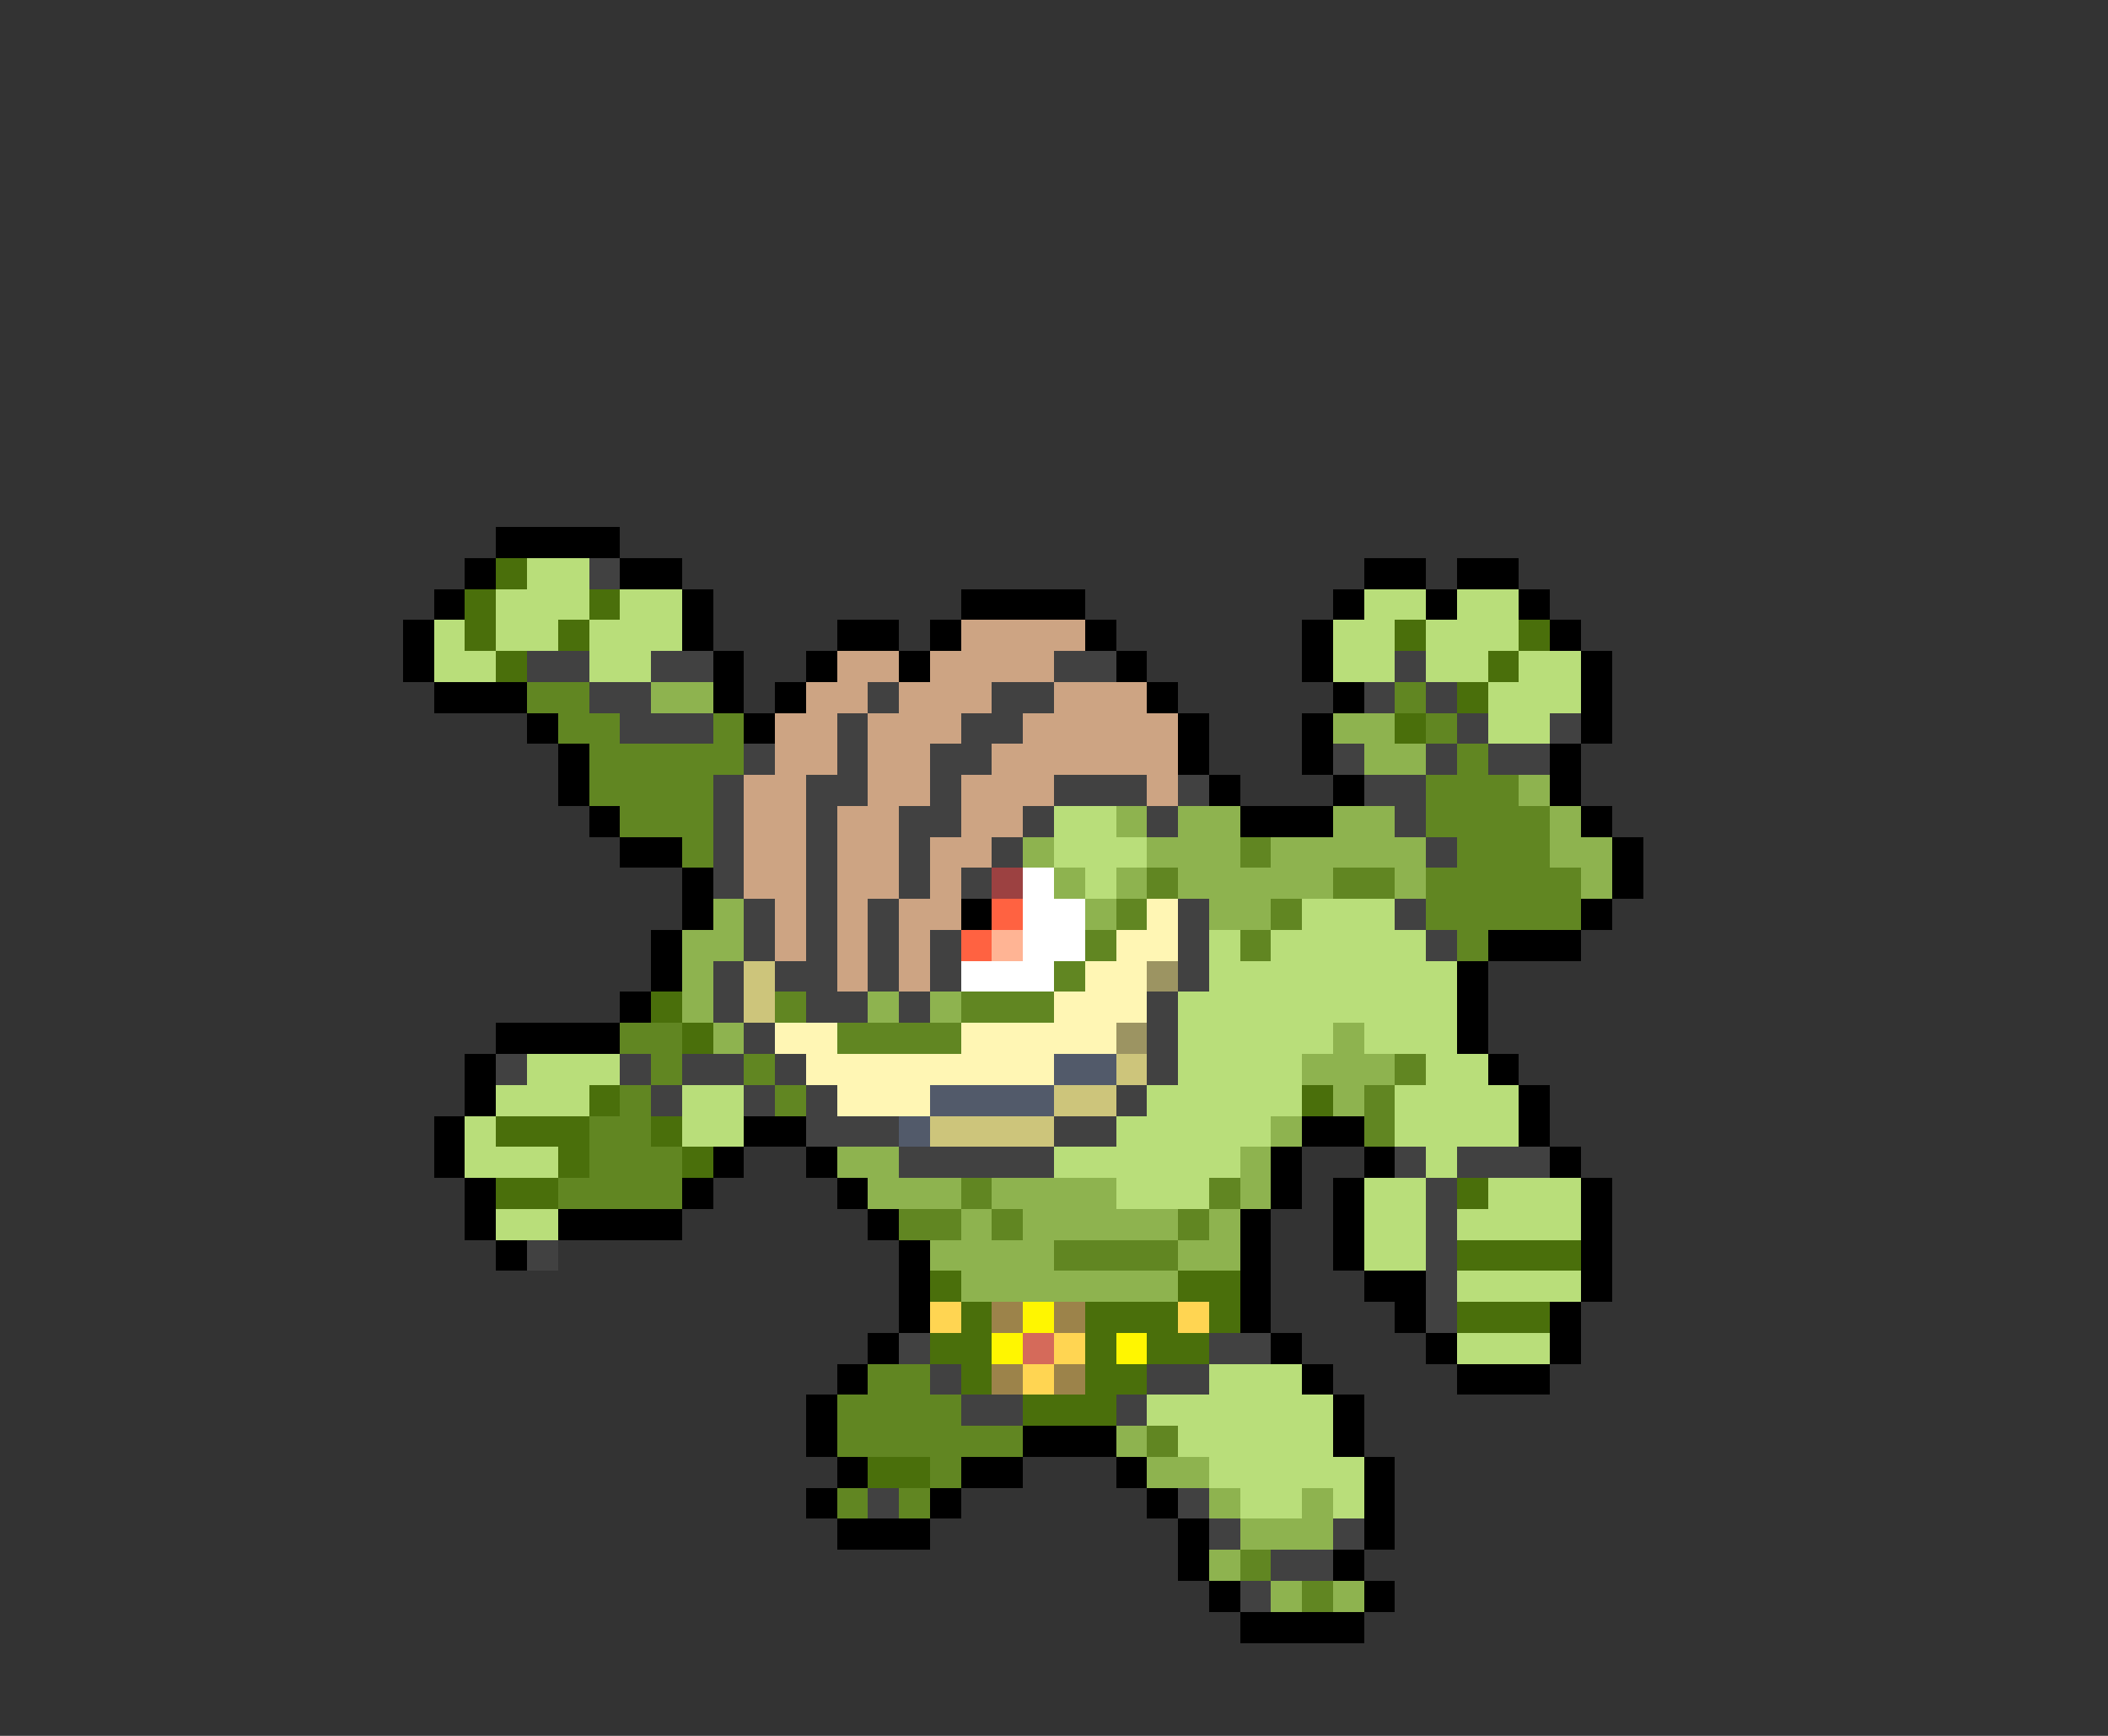 <svg xmlns="http://www.w3.org/2000/svg" viewBox="0 -0.5 68 56" shape-rendering="crispEdges">
<rect x="0" y="-0.5" width="68" height="56" fill="#333333" stroke="none"/>
<path stroke="#000000" d="M16 17h4M15 18h1M20 18h2M44 18h2M47 18h2M14 19h1M22 19h1M31 19h4M43 19h1M46 19h1M49 19h1M13 20h1M22 20h1M27 20h2M30 20h1M35 20h1M42 20h1M50 20h1M13 21h1M23 21h1M26 21h1M29 21h1M36 21h1M42 21h1M51 21h1M14 22h3M23 22h1M25 22h1M37 22h1M43 22h1M51 22h1M17 23h1M24 23h1M38 23h1M42 23h1M51 23h1M18 24h1M38 24h1M42 24h1M50 24h1M18 25h1M39 25h1M43 25h1M50 25h1M19 26h1M40 26h3M51 26h1M20 27h2M52 27h1M22 28h1M52 28h1M22 29h1M31 29h1M51 29h1M21 30h1M48 30h3M21 31h1M47 31h1M20 32h1M47 32h1M16 33h4M47 33h1M15 34h1M48 34h1M15 35h1M49 35h1M14 36h1M24 36h2M42 36h2M49 36h1M14 37h1M23 37h1M26 37h1M41 37h1M44 37h1M50 37h1M15 38h1M22 38h1M27 38h1M41 38h1M43 38h1M51 38h1M15 39h1M18 39h4M28 39h1M40 39h1M43 39h1M51 39h1M16 40h1M29 40h1M40 40h1M43 40h1M51 40h1M29 41h1M40 41h1M44 41h2M51 41h1M29 42h1M40 42h1M45 42h1M50 42h1M28 43h1M41 43h1M46 43h1M50 43h1M27 44h1M42 44h1M47 44h3M26 45h1M43 45h1M26 46h1M33 46h3M43 46h1M27 47h1M31 47h2M36 47h1M44 47h1M26 48h1M30 48h1M37 48h1M44 48h1M27 49h3M38 49h1M44 49h1M38 50h1M43 50h1M39 51h1M44 51h1M40 52h4" />
<path stroke="#4a6f0b" d="M16 18h1M15 19h1M19 19h1M15 20h1M18 20h1M45 20h1M49 20h1M16 21h1M48 21h1M47 22h1M45 23h1M21 32h1M22 33h1M19 35h1M42 35h1M16 36h3M21 36h1M18 37h1M22 37h1M16 38h2M47 38h1M47 40h4M30 41h1M38 41h2M31 42h1M35 42h3M39 42h1M47 42h3M30 43h2M35 43h1M37 43h2M31 44h1M35 44h2M33 45h3M28 47h2" />
<path stroke="#b9de7a" d="M17 18h2M16 19h3M20 19h2M44 19h2M47 19h2M14 20h1M16 20h2M19 20h3M43 20h2M46 20h3M14 21h2M19 21h2M43 21h2M46 21h2M49 21h2M48 22h3M48 23h2M34 26h2M34 27h3M35 28h1M42 29h3M39 30h1M41 30h5M39 31h8M38 32h9M38 33h5M44 33h3M17 34h3M38 34h4M46 34h2M16 35h3M22 35h2M37 35h5M45 35h4M15 36h1M22 36h2M36 36h5M45 36h4M15 37h3M34 37h6M46 37h1M36 38h3M44 38h2M48 38h3M16 39h2M44 39h2M47 39h4M44 40h2M47 41h4M47 43h3M39 44h3M37 45h6M38 46h5M39 47h5M40 48h2M43 48h1" />
<path stroke="#414141" d="M19 18h1M17 21h2M21 21h2M34 21h2M45 21h1M19 22h2M28 22h1M32 22h2M44 22h1M46 22h1M20 23h3M27 23h1M31 23h2M47 23h1M50 23h1M24 24h1M27 24h1M30 24h2M43 24h1M46 24h1M48 24h2M23 25h1M26 25h2M30 25h1M34 25h3M38 25h1M44 25h2M23 26h1M26 26h1M29 26h2M33 26h1M37 26h1M45 26h1M23 27h1M26 27h1M29 27h1M32 27h1M46 27h1M23 28h1M26 28h1M29 28h1M31 28h1M24 29h1M26 29h1M28 29h1M38 29h1M45 29h1M24 30h1M26 30h1M28 30h1M30 30h1M38 30h1M46 30h1M23 31h1M25 31h2M28 31h1M30 31h1M38 31h1M23 32h1M26 32h2M29 32h1M37 32h1M24 33h1M37 33h1M16 34h1M20 34h1M22 34h2M25 34h1M37 34h1M21 35h1M24 35h1M26 35h1M36 35h1M26 36h3M34 36h2M29 37h5M45 37h1M47 37h3M46 38h1M46 39h1M17 40h1M46 40h1M46 41h1M46 42h1M29 43h1M39 43h2M30 44h1M37 44h2M31 45h2M36 45h1M28 48h1M38 48h1M39 49h1M43 49h1M41 50h2M40 51h1" />
<path stroke="#cda483" d="M31 20h4M27 21h2M30 21h4M26 22h2M29 22h3M34 22h3M25 23h2M28 23h3M33 23h5M25 24h2M28 24h2M32 24h6M24 25h2M28 25h2M31 25h3M37 25h1M24 26h2M27 26h2M31 26h2M24 27h2M27 27h2M30 27h2M24 28h2M27 28h2M30 28h1M25 29h1M27 29h1M29 29h2M25 30h1M27 30h1M29 30h1M27 31h1M29 31h1" />
<path stroke="#618622" d="M17 22h2M45 22h1M18 23h2M23 23h1M46 23h1M19 24h5M47 24h1M19 25h4M46 25h3M20 26h3M46 26h4M22 27h1M40 27h1M47 27h3M37 28h1M43 28h2M46 28h5M36 29h1M41 29h1M46 29h5M35 30h1M40 30h1M47 30h1M34 31h1M25 32h1M31 32h3M20 33h2M27 33h4M21 34h1M24 34h1M45 34h1M20 35h1M25 35h1M44 35h1M19 36h2M44 36h1M19 37h3M18 38h4M31 38h1M39 38h1M29 39h2M32 39h1M38 39h1M34 40h4M28 44h2M27 45h4M27 46h6M37 46h1M30 47h1M27 48h1M29 48h1M40 50h1M42 51h1" />
<path stroke="#8eb34f" d="M21 22h2M43 23h2M44 24h2M49 25h1M36 26h1M38 26h2M43 26h2M50 26h1M33 27h1M37 27h3M41 27h5M50 27h2M34 28h1M36 28h1M38 28h5M45 28h1M51 28h1M23 29h1M35 29h1M39 29h2M22 30h2M22 31h1M22 32h1M28 32h1M30 32h1M23 33h1M43 33h1M42 34h3M43 35h1M41 36h1M27 37h2M40 37h1M28 38h3M32 38h4M40 38h1M31 39h1M33 39h5M39 39h1M30 40h4M38 40h2M31 41h7M36 46h1M37 47h2M39 48h1M42 48h1M40 49h3M39 50h1M41 51h1M43 51h1" />
<path stroke="#9c4141" d="M32 28h1" />
<path stroke="#ffffff" d="M33 28h1M33 29h2M33 30h2M31 31h3" />
<path stroke="#ff6241" d="M32 29h1M31 30h1" />
<path stroke="#fff6b4" d="M37 29h1M36 30h2M35 31h2M34 32h3M25 33h2M31 33h5M26 34h8M27 35h3" />
<path stroke="#ffb494" d="M32 30h1" />
<path stroke="#cdc57b" d="M24 31h1M24 32h1M36 34h1M34 35h2M30 36h4" />
<path stroke="#9c9462" d="M37 31h1M36 33h1" />
<path stroke="#525a6a" d="M34 34h2M30 35h4M29 36h1" />
<path stroke="#ffd552" d="M30 42h1M38 42h1M34 43h1M33 44h1" />
<path stroke="#9c834a" d="M32 42h1M34 42h1M32 44h1M34 44h1" />
<path stroke="#fff600" d="M33 42h1M32 43h1M36 43h1" />
<path stroke="#d56a5a" d="M33 43h1" />
</svg>